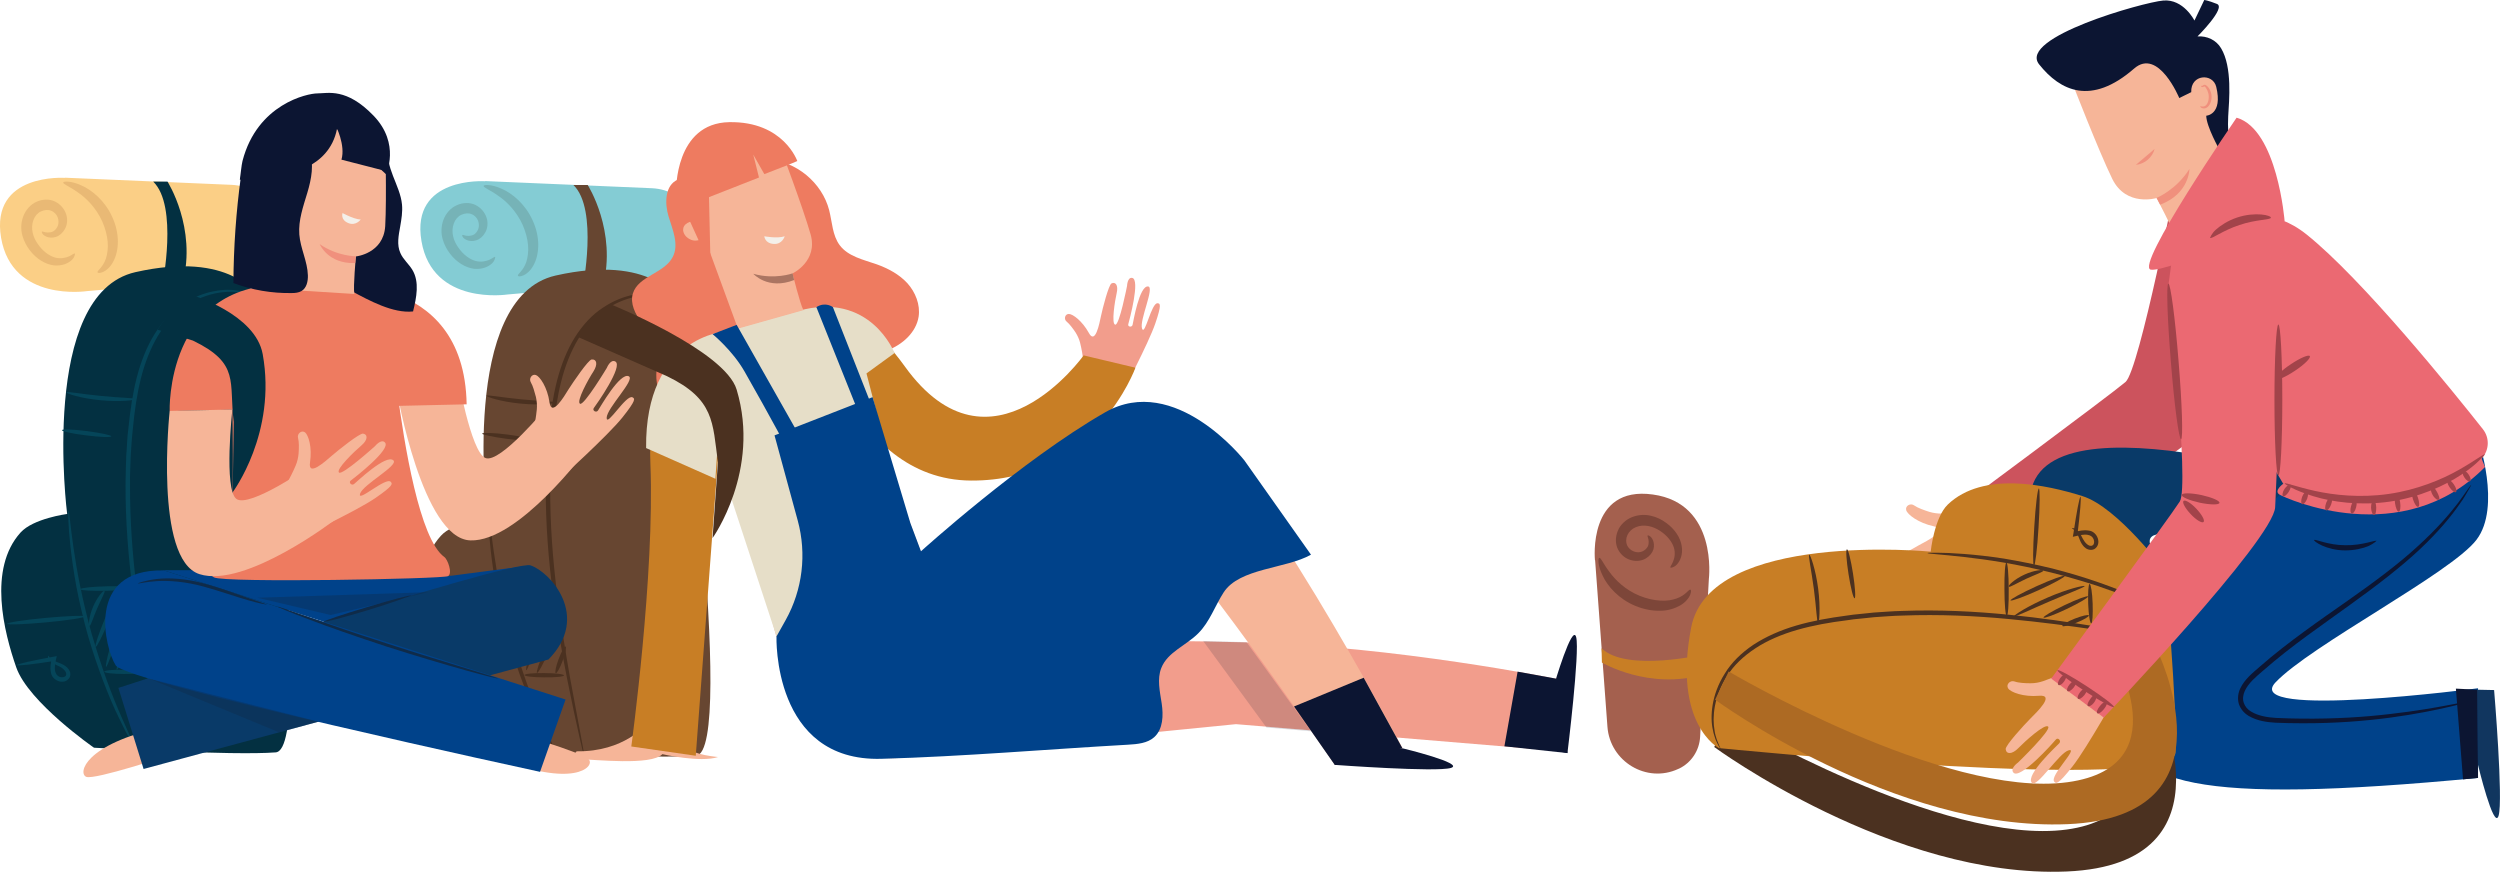<?xml version="1.0" encoding="UTF-8"?>
<svg id="_圖層_2" data-name="圖層_2" xmlns="http://www.w3.org/2000/svg" viewBox="0 0 139.99 48.81">
  <defs>
    <style>
      .cls-1 {
        fill: #093a68;
      }

      .cls-2 {
        fill: #11365f;
      }

      .cls-3 {
        fill: #e9b975;
      }

      .cls-4 {
        fill: #f6b598;
      }

      .cls-5 {
        fill: #a4604e;
      }

      .cls-6 {
        fill: #ee7b60;
      }

      .cls-7 {
        fill: #e6dec8;
      }

      .cls-8 {
        fill: #bcb39d;
      }

      .cls-9 {
        fill: #f4f0ea;
      }

      .cls-10 {
        fill: #84ccd4;
      }

      .cls-11 {
        fill: #eb6972;
      }

      .cls-12, .cls-13 {
        fill: #0f2b49;
      }

      .cls-14 {
        fill: #76b3b7;
      }

      .cls-15 {
        fill: #fbcf86;
      }

      .cls-16 {
        fill: #054559;
      }

      .cls-17 {
        fill: #c87e25;
      }

      .cls-18, .cls-19 {
        fill: #0c1532;
      }

      .cls-20 {
        fill: #00428a;
      }

      .cls-21 {
        fill: #7d4639;
      }

      .cls-19 {
        opacity: .15;
      }

      .cls-22 {
        fill: #f29d8c;
      }

      .cls-23 {
        fill: #cc535d;
      }

      .cls-24 {
        fill: #ad6a23;
      }

      .cls-25 {
        fill: #f0907d;
      }

      .cls-26 {
        fill: #674631;
      }

      .cls-27 {
        fill: #ab7562;
      }

      .cls-13 {
        opacity: .36;
      }

      .cls-28 {
        fill: #a2434a;
      }

      .cls-29 {
        fill: #4b3120;
      }

      .cls-30 {
        fill: #033041;
      }
    </style>
  </defs>
  <g id="_圖層_1-2" data-name="圖層_1">
    <g>
      <path class="cls-22" d="M60.82,21.16l-.14-.73s-.01-.46-.2-1.24c-.05-.2-.14-.39-.25-.57-.14-.21-.34-.48-.49-.6-.19-.14-.11-.44.11-.44.22,0,.75.39,1.12,1.06.36.68.59-.51.68-.94.09-.43.43-1.75.59-1.83.23-.11.39.11.29.54-.1.43-.31,1.74-.08,1.77.23.04.66-2.17.66-2.17,0,0,.02-.49.28-.45.48.06-.15,2.37-.21,2.59-.05.15.2.2.24.04.04-.17.38-2.21.87-2.15.38.04-.5,1.9-.34,2.36.16.46.52-1.48.88-1.42.13.02.23.06-.14,1.14-.38,1.11-1.88,3.95-1.88,3.95l-2.01-.95"/>
      <g>
        <path class="cls-10" d="M27.17,10.15s-4.19-.29-3.57,3.35c.62,3.64,4.82,2.99,4.82,2.99l8.82-.77c.76-.07,1.43-.54,1.74-1.24,0-.02.02-.04.02-.05.77-1.8-.54-3.8-2.49-3.89l-9.34-.4Z"/>
        <g>
          <path class="cls-26" d="M28.78,42.05s-3.66-2.54-4.34-4.49c-.69-1.98-1.59-5.52.24-7.55.71-.79,2.61-1.04,2.61-1.04,0,0-1.58-12.31,3.82-13.54,5.4-1.22,6.81,1.34,6.81,1.34,0,0,3.36,25.36,1.05,25.55-2.32.19-10.17-.26-10.17-.26Z"/>
          <path class="cls-26" d="M32.62,16.15s.9-4.43-.51-5.79h.8s1.65,2.58.85,5.67l-1.36.44"/>
          <path class="cls-14" d="M27.73,14.39s.01.17-.17.35c-.18.18-.54.36-1.02.31-.47-.06-.97-.36-1.33-.83-.18-.23-.34-.52-.43-.85-.09-.33-.08-.71.05-1.06.13-.35.4-.67.75-.82.33-.15.73-.17,1.05-.01.32.16.53.44.62.72.09.29.05.6-.08.82-.12.22-.31.38-.51.44-.2.06-.37.04-.5-.01-.26-.1-.3-.27-.27-.29.03-.03.14.05.33.05.09,0,.21-.02.31-.07.1-.06.19-.17.25-.31.05-.14.05-.31-.01-.47-.06-.16-.2-.31-.37-.37-.16-.07-.38-.05-.57.04-.19.09-.34.26-.42.49-.17.46-.02.97.26,1.35.27.39.63.65.95.74.33.09.62.01.8-.07.18-.09.27-.18.31-.15Z"/>
          <path class="cls-29" d="M38.05,16.91s-.1-.03-.29-.12c-.09-.04-.21-.08-.35-.13-.14-.03-.31-.09-.5-.1-.38-.05-.85-.05-1.38.07-.53.12-1.11.35-1.67.74-.57.38-1.07.94-1.49,1.63-.41.69-.73,1.5-.95,2.38-.22.88-.36,1.83-.45,2.82-.03.25-.05.5-.07.75-.02.25-.03.51-.05.76-.01.51-.05,1.03-.04,1.56-.01,2.11.15,4.11.38,5.93.23,1.81.5,3.44.74,4.8.25,1.36.46,2.46.6,3.22.07.38.12.67.16.88.03.2.05.31.04.31,0,0-.04-.1-.09-.3-.05-.21-.12-.5-.2-.87-.17-.76-.41-1.85-.68-3.21-.27-1.36-.56-2.99-.8-4.81-.24-1.82-.41-3.84-.4-5.96,0-.53.03-1.05.04-1.57.02-.26.04-.51.05-.77.01-.25.04-.51.07-.75.1-.99.24-1.95.47-2.85.23-.89.56-1.72,1-2.43.44-.7.98-1.28,1.57-1.66.58-.39,1.19-.63,1.74-.73.55-.11,1.04-.1,1.42-.03.19.03.36.09.5.13.14.06.26.1.35.15.18.1.27.16.27.17Z"/>
          <path class="cls-29" d="M31.18,42.2s-.12-.16-.3-.47c-.18-.31-.42-.77-.69-1.34-.28-.57-.58-1.27-.88-2.06-.3-.79-.6-1.67-.87-2.6-.26-.94-.47-1.84-.63-2.67-.15-.83-.26-1.58-.33-2.22-.07-.63-.11-1.15-.12-1.51-.01-.36-.01-.55,0-.55.02,0,.05.19.09.55.04.35.1.86.19,1.49.09.63.21,1.37.38,2.2.17.82.38,1.72.64,2.65.27.93.56,1.8.84,2.59.29.79.57,1.49.83,2.07.25.58.47,1.05.62,1.37.15.32.23.5.21.51Z"/>
          <path class="cls-29" d="M28.27,34.71c0,.07-.96.22-2.16.33-1.2.11-2.18.15-2.18.08,0-.07.96-.22,2.16-.33,1.2-.11,2.18-.15,2.18-.08Z"/>
          <path class="cls-29" d="M26.23,36.9s.04.08.14.17c.1.09.28.17.52.25.13.05.27.12.39.23.06.06.12.13.16.23.04.1.04.22-.01.33-.27.47-.99.2-1.05-.28-.06-.29,0-.56.06-.78l.14.14c-1.2.19-2.09.29-2.1.23,0-.06.86-.25,2.06-.47l.17-.03-.04.17c-.05.22-.1.46-.05.68.04.17.13.28.27.32.14.04.29,0,.33-.08.05-.1,0-.22-.09-.31-.09-.1-.2-.17-.31-.22-.23-.1-.43-.22-.53-.35-.09-.13-.08-.23-.06-.23Z"/>
          <path class="cls-29" d="M29.76,24.62c0,.07-.63.05-1.4-.05-.76-.1-1.37-.23-1.36-.29s.63-.05,1.4.05c.76.1,1.37.23,1.36.29Z"/>
          <path class="cls-29" d="M31.11,22.54c0,.06-.88.17-1.96.06-1.09-.1-1.93-.38-1.91-.44.02-.07.87.1,1.94.2,1.06.11,1.93.11,1.94.18Z"/>
          <path class="cls-29" d="M28.03,33.18c0-.07.67-.14,1.5-.16.83-.02,1.5.02,1.5.08,0,.07-.67.14-1.5.16-.83.02-1.5-.02-1.5-.08Z"/>
          <path class="cls-29" d="M31.58,37.82c0,.07-.5.12-1.11.11-.61,0-1.11-.06-1.1-.13,0-.07.5-.12,1.11-.11.61,0,1.1.06,1.1.13Z"/>
          <path class="cls-29" d="M31.67,36.2c.06.02,0,.38-.16.79-.15.41-.33.73-.39.71-.06-.02,0-.38.16-.79.15-.41.33-.73.39-.71Z"/>
          <path class="cls-29" d="M31.17,35.16c.06.03-.13.62-.44,1.31-.3.7-.6,1.24-.66,1.21-.06-.03.13-.62.44-1.31.3-.7.6-1.24.66-1.21Z"/>
          <path class="cls-29" d="M31.04,33.52c.06.03-.34.91-.77,2.01-.43,1.1-.73,2.01-.8,2-.06-.02.13-.97.57-2.09.44-1.12.94-1.95,1-1.92Z"/>
          <path class="cls-29" d="M30.15,33.35c.06.03-.17.74-.52,1.58-.35.85-.69,1.52-.75,1.49-.06-.03.17-.74.52-1.59.35-.85.69-1.52.75-1.49Z"/>
          <path class="cls-29" d="M29.38,33.28c.06.04-.18.45-.41.98-.23.53-.36.99-.43.98-.06,0-.04-.51.2-1.07.24-.56.58-.93.63-.89Z"/>
        </g>
        <path class="cls-14" d="M29,15.44c-.04-.09.3-.26.47-.77.08-.25.13-.58.1-.93-.03-.36-.13-.75-.3-1.14-.35-.78-.92-1.34-1.39-1.65-.46-.33-.82-.45-.8-.54,0-.07.42-.11,1.01.16.59.25,1.33.86,1.74,1.78.21.46.31.93.31,1.37,0,.44-.1.84-.27,1.14-.16.3-.39.49-.56.56-.18.08-.29.06-.3.03Z"/>
      </g>
      <path class="cls-4" d="M36.19,40.55s-1.23,1.56-3.9,1.52c0,0-.45.45.25.45s3.94.37,4.55-.29c0,0,2.13.49,3.12.16,0,0-1.39-.12-1.64-.49-.25-.37,0-1.8,0-1.8l-1.27-.82-1.11,1.27Z"/>
      <path class="cls-6" d="M37.95,10.06c-.72.31-.74,1.32-.51,2.07.23.75.59,1.57.23,2.26-.47.92-1.93,1.06-2.23,2.04-.17.56.13,1.16.48,1.63.35.47.77.93.88,1.51.09.46-.04.94-.05,1.41-.02,1.17.75,2.29,1.82,2.75,1.07.46,2.38.27,3.31-.43.98-.73,1.54-1.93,2.57-2.58.76-.48,1.69-.61,2.58-.68.9-.07,1.82-.1,2.66-.42.84-.32,1.61-1,1.75-1.89.1-.67-.18-1.37-.63-1.87-.46-.5-1.08-.83-1.72-1.06-.75-.26-1.6-.44-2.07-1.07-.41-.55-.42-1.29-.59-1.96-.4-1.55-1.86-2.75-3.46-2.85"/>
      <polygon class="cls-4" points="43.48 35.68 42.2 30.82 50.1 26.98 51.67 31.18 43.48 35.68"/>
      <path class="cls-17" d="M45.47,17.42s2.19-1.08,5.19,3.09c4.81,6.7,10.02-.61,10.02-.61l2.9.69s-2.28,6.36-9.21,6.32c-6.93-.04-8.89-9.49-8.89-9.49Z"/>
      <path class="cls-17" d="M39.45,19.04s-3.28.74-3.03,6.94c.25,6.19-1.07,15.82-1.07,15.82l3.61.52,1.41-18.86-.92-4.41Z"/>
      <path class="cls-7" d="M36.18,25.09l3.88,1.72.09-1.34,3.44,10.49,6.5-8.99-1.57-6.06,1.57-1.14s-1.35-3.5-5.39-2.36l-4.04,1.14s-4.55.26-4.48,6.54Z"/>
      <path class="cls-18" d="M87.03,38.34s1.02-3.48,1.23-2.66c.21.82-.49,6.49-.49,6.49l-1.02-.22.28-3.61Z"/>
      <path class="cls-4" d="M44.99,17.37c-.2-.37-.61-2.06-.61-2.06,0,0,1.44-.68,1.01-2.19-.43-1.51-1.71-4.9-1.71-4.9l-3.19-.38-1.87,3.19,2.7,7.37,3.66-1.03Z"/>
      <path class="cls-9" d="M42.8,13.23s.72.14,1.14,0c0,0-.13.46-.61.43-.5-.03-.53-.42-.53-.42Z"/>
      <path class="cls-27" d="M44.37,15.31s-.99.36-2.19.02c0,0,.82.93,2.29.35l-.09-.38Z"/>
      <path class="cls-4" d="M39.13,12.38c-.17,0-.35,0-.52.05-.16.06-.32.18-.35.36-.03.13.02.26.09.37.12.17.32.29.52.31.21.02.42-.06.57-.21"/>
      <path class="cls-22" d="M54.6,36.85c3.23-.94,8.11-1.07,15.2-.88,8.34.21,17.37,2.05,17.37,2.05l-.28,4-17.68-1.47-19.12,1.89,4.51-5.59Z"/>
      <path class="cls-4" d="M47.68,34.69s14.26-13.84,18.22-11.54c3.96,2.3,12.64,18.75,12.64,18.75l-3.79.93s-9.13-13.29-10.27-13.32c-1.14-.03-12.44,12.67-13.77,12.89-2.59.43-8.97-1.34-3.02-7.71Z"/>
      <path class="cls-18" d="M78.53,41.9s3.52.85,2.72,1.1c-.81.25-6.51-.17-6.51-.17l.17-1.03,3.62.11Z"/>
      <polygon class="cls-19" points="57.68 35.96 54.65 42.01 51.01 42.4 57.68 35.96"/>
      <polygon class="cls-19" points="73.41 40.95 70.92 40.74 67.37 35.89 69.8 35.96 73.41 40.95"/>
      <path class="cls-6" d="M44.64,9.02c-.07.05-1.84.73-1.84.73l-.62-1.09.32,1.28-2.8,1.1.09,3.89-1.93-4.24s-.08-3.8,2.98-3.85c3.05-.05,3.81,2.19,3.81,2.19Z"/>
      <path class="cls-20" d="M49.36,42.49c4.61-.13,9.21-.53,13.81-.79.52-.03,1.08-.08,1.46-.42.5-.45.52-1.22.42-1.89-.1-.67-.27-1.37-.02-1.99.35-.89,1.4-1.26,2.07-1.94.64-.64.93-1.53,1.42-2.29.89-1.37,3.47-1.31,4.89-2.11l-3.73-5.28s-3.88-4.94-7.8-2.69c-4.69,2.69-10.31,7.78-10.31,7.78l-.59-1.57-2.12-7.06-5.49,2.14,1.3,4.77c.51,1.87.27,3.87-.67,5.56l-.52.93s-.24,7.03,5.88,6.85Z"/>
      <path class="cls-20" d="M39.9,18.71s1.11.9,1.79,2.09c1.45,2.54,2.57,4.66,2.57,4.66l.77-.59-3.78-6.68-1.35.52Z"/>
      <path class="cls-20" d="M45.71,17.19l2.46,6.15.71-.44-2.24-5.7s-.41-.33-.93,0Z"/>
      <path class="cls-29" d="M41.25,21.82c-.65-2.19-7.03-4.77-7.03-4.77-.82.43-1.4,1.08-1.88,1.81l5,2.2c2.67,1.29,2.56,2.59,2.86,4.83l-.3,4.24s2.71-3.78,1.35-8.31Z"/>
      <polygon class="cls-18" points="72.46 39.56 74.74 42.83 78.53 41.9 76.36 37.95 72.46 39.56"/>
      <polygon class="cls-18" points="87.18 38.01 84.98 37.61 84.24 41.79 87.77 42.17 87.18 38.01"/>
    </g>
    <g>
      <g>
        <path class="cls-15" d="M3.63,9.96S-.55,9.67.06,13.31c.62,3.64,4.82,2.99,4.82,2.99l8.82-.77c.76-.07,1.43-.54,1.74-1.24,0-.02.02-.04.02-.05.77-1.8-.54-3.8-2.49-3.89l-9.34-.4Z"/>
        <path class="cls-30" d="M5.25,41.86s-3.66-2.54-4.34-4.49c-.69-1.98-1.59-5.52.24-7.55.71-.79,2.61-1.04,2.61-1.04,0,0-1.58-12.31,3.82-13.54,5.4-1.22,6.81,1.34,6.81,1.34,0,0,3.36,25.36,1.05,25.55-2.32.19-10.17-.26-10.17-.26Z"/>
        <path class="cls-30" d="M9.09,15.96s.9-4.43-.51-5.79h.8s1.65,2.58.85,5.67l-1.36.44"/>
        <path class="cls-3" d="M4.2,14.2s.01.17-.17.35c-.18.18-.54.36-1.02.31-.47-.06-.97-.36-1.33-.83-.18-.23-.34-.52-.43-.85-.09-.33-.08-.71.05-1.06.13-.35.4-.67.74-.82.33-.15.73-.17,1.05-.01.32.16.53.44.62.72.09.29.05.6-.08.82-.12.22-.31.38-.51.44-.2.06-.37.04-.5-.01-.26-.1-.3-.27-.27-.29.03-.03.14.05.33.05.09,0,.21-.01.31-.07.1-.06.19-.17.25-.31.05-.14.05-.31-.01-.47-.06-.16-.2-.31-.37-.37-.16-.07-.38-.05-.57.04-.19.09-.34.26-.42.49-.17.46-.02.97.26,1.35.27.39.63.65.95.74.32.09.62.01.8-.07.18-.09.27-.18.31-.15Z"/>
        <path class="cls-16" d="M14.52,16.72s-.1-.03-.29-.12c-.09-.04-.21-.08-.35-.13-.14-.03-.31-.09-.5-.1-.38-.05-.85-.05-1.38.07-.53.12-1.11.35-1.67.74-.57.38-1.07.94-1.49,1.63-.41.69-.73,1.5-.95,2.38-.22.88-.36,1.83-.45,2.82-.03.25-.05.5-.07.75-.02.25-.03.51-.05.76-.01.51-.05,1.03-.04,1.56-.01,2.11.15,4.11.38,5.93.22,1.81.5,3.44.74,4.8.25,1.36.46,2.46.6,3.22.07.38.12.67.16.88.03.2.05.31.04.31,0,0-.04-.1-.09-.3-.05-.21-.12-.5-.2-.87-.17-.76-.41-1.85-.68-3.21-.27-1.36-.56-2.99-.8-4.81-.24-1.82-.41-3.84-.4-5.96,0-.53.03-1.05.04-1.57.02-.26.04-.51.05-.77.01-.25.04-.5.07-.75.1-.99.24-1.95.47-2.85.23-.89.56-1.72,1-2.43.44-.7.98-1.28,1.57-1.66.59-.39,1.19-.63,1.74-.73.55-.11,1.04-.1,1.42-.03.19.03.36.09.5.13.14.06.26.1.35.15.18.1.27.16.27.17Z"/>
        <path class="cls-16" d="M7.65,42.01s-.12-.16-.3-.47c-.18-.31-.42-.77-.69-1.34-.28-.57-.58-1.27-.88-2.06-.3-.79-.6-1.67-.87-2.6-.26-.94-.47-1.84-.63-2.67-.15-.83-.26-1.58-.33-2.22-.07-.63-.11-1.15-.12-1.51-.01-.36-.01-.55,0-.55.02,0,.05.19.09.55.04.35.1.86.19,1.49.09.63.21,1.37.38,2.2.17.82.38,1.72.64,2.65.27.93.56,1.8.84,2.59.29.79.57,1.49.83,2.07.25.58.47,1.05.62,1.37.15.32.23.5.21.51Z"/>
        <path class="cls-16" d="M4.74,34.52c0,.07-.96.22-2.16.33-1.2.11-2.18.15-2.18.08,0-.07.96-.22,2.16-.33,1.2-.11,2.18-.15,2.18-.08Z"/>
        <path class="cls-16" d="M2.7,36.71s.04.08.14.17c.1.09.28.17.52.26.13.05.27.12.39.23.06.06.12.13.16.23.04.1.04.22-.01.33-.27.47-.99.2-1.05-.28-.06-.29,0-.56.06-.78l.14.14c-1.2.19-2.09.29-2.1.23,0-.06.86-.25,2.06-.47l.17-.03-.04.17c-.05.22-.1.46-.05.68.04.17.13.27.27.32.14.04.29,0,.33-.08.05-.1,0-.22-.09-.31-.09-.1-.2-.17-.31-.22-.23-.1-.43-.22-.53-.35-.09-.13-.08-.23-.06-.23Z"/>
        <path class="cls-16" d="M6.23,24.43c0,.07-.63.05-1.4-.05-.76-.09-1.37-.23-1.36-.29,0-.07.63-.05,1.4.05.76.1,1.37.23,1.36.29Z"/>
        <path class="cls-16" d="M7.58,22.35c0,.06-.88.17-1.96.06-1.09-.1-1.93-.38-1.91-.44.02-.07.87.1,1.94.2,1.06.11,1.93.11,1.94.18Z"/>
        <path class="cls-16" d="M4.5,32.99c0-.07.67-.14,1.5-.16.83-.02,1.5.02,1.5.09,0,.07-.67.14-1.5.16-.83.02-1.5-.02-1.5-.08Z"/>
        <path class="cls-16" d="M8.05,37.63c0,.07-.5.12-1.11.11-.61,0-1.11-.06-1.1-.13,0-.07.5-.12,1.11-.11.61,0,1.1.06,1.1.13Z"/>
        <path class="cls-16" d="M8.13,36.01c.06.02,0,.38-.16.79-.15.41-.33.73-.39.71-.06-.02,0-.38.16-.79.15-.41.33-.73.39-.71Z"/>
        <path class="cls-16" d="M7.64,34.97c.06.03-.13.62-.44,1.31-.3.7-.6,1.24-.66,1.22-.06-.03.13-.62.44-1.31.3-.7.6-1.24.66-1.21Z"/>
        <path class="cls-16" d="M7.51,33.33c.06.03-.34.91-.77,2.01-.43,1.1-.73,2.01-.8,2-.06-.02.13-.97.57-2.09.44-1.12.94-1.95,1-1.92Z"/>
        <path class="cls-16" d="M6.62,33.16c.06.03-.17.74-.52,1.58-.35.85-.69,1.52-.75,1.49-.06-.03.17-.74.52-1.58.35-.85.69-1.52.75-1.49Z"/>
        <path class="cls-16" d="M5.85,33.09c.06.04-.18.45-.41.98-.23.53-.36.99-.43.98-.06,0-.04-.51.2-1.07.24-.56.58-.93.63-.89Z"/>
        <path class="cls-3" d="M5.46,15.25c-.04-.09.3-.26.47-.77.08-.25.13-.58.1-.93-.03-.36-.13-.75-.3-1.14-.35-.78-.92-1.34-1.39-1.65-.46-.33-.82-.45-.8-.54,0-.07.42-.11,1.01.16.59.25,1.33.86,1.74,1.78.21.46.31.93.31,1.37,0,.44-.1.84-.27,1.14-.16.3-.39.49-.56.56-.18.08-.29.06-.3.03Z"/>
      </g>
      <g>
        <path class="cls-4" d="M9.56,42.27s-4.26,1.42-4.73,1.23c-.47-.19-.12-1.81,4.25-2.78l.48,1.55Z"/>
        <path class="cls-4" d="M28.38,40.91s4.32,1.22,4.61,1.64c.29.42-.92,1.57-5.08-.09l.47-1.55Z"/>
        <path class="cls-4" d="M22.23,21.93s1.42,8.24,4.11,8.33c2.69.09,6.49-5.04,6.49-5.04l-2.21-2.43s-2.6,3.17-3.43,2.86c-.83-.31-1.59-4.75-1.59-4.75l-3.36,1.04Z"/>
        <polygon class="cls-20" points="9.15 31.93 12.55 31.93 25.09 32.26 29.71 31.66 19.7 35.32 9.15 31.93"/>
        <path class="cls-1" d="M30.71,36.93l-22.67,6.13-1.41-4.54s22-7.21,23.08-6.86c1.08.35,3.39,2.85,1,5.27Z"/>
        <path class="cls-6" d="M9.5,23.02s-.24-7.1,6.41-7.08l2.24.03s7.85-.96,7.98,6.67l-16.63.38Z"/>
        <path class="cls-6" d="M12.99,21.48s.16,7.66-.11,8.78c-.27,1.12-1.49,1.75-.9,2.07.58.32,12.84.09,13.11-.07.27-.16-.03-.95-.21-1.07-1.38-.99-2.25-6.31-2.64-9.34l-9.25-.37Z"/>
        <path class="cls-20" d="M9.15,31.93l22.52,7.24-1.43,4.05s-23.14-5-23.76-5.96c-.61-.96-1.71-5.39,2.66-5.32Z"/>
        <path class="cls-4" d="M9.5,23.02s-.89,8.31,1.67,9.13c2.56.82,7.62-3.07,7.62-3.07l-1.46-2.95s-3.37,2.33-4.09,1.81c-.72-.53-.23-5.01-.23-5.01l-3.51.08Z"/>
        <path class="cls-4" d="M29.68,25.09l.13-.81s.16-.48.25-1.36c.02-.23,0-.46-.05-.69-.07-.27-.17-.63-.28-.81-.14-.22.06-.5.28-.42.22.08.64.68.76,1.53.12.84.81-.31,1.06-.72.26-.41,1.11-1.66,1.3-1.68.28-.03.36.26.1.67-.27.41-.98,1.69-.75,1.81.22.12,1.5-2.01,1.5-2.01,0,0,.2-.5.47-.36.48.24-1.05,2.41-1.2,2.61-.1.14.14.29.24.13.11-.16,1.23-2.15,1.72-1.91.38.19-1.24,1.79-1.24,2.33,0,.54,1.1-1.34,1.45-1.15.13.07.22.14-.57,1.13-.81,1.01-3.45,3.4-3.45,3.4l-1.74-1.74"/>
        <path class="cls-4" d="M15.55,28.03l.37-.74s.29-.41.64-1.23c.09-.21.14-.44.16-.67.02-.28.03-.65-.03-.86-.07-.25.2-.46.39-.32.19.15.41.84.28,1.68-.13.84.86-.06,1.23-.38.37-.32,1.55-1.26,1.74-1.23.28.05.27.36-.1.67-.38.32-1.43,1.33-1.25,1.51.18.18,2.02-1.48,2.02-1.48,0,0,.34-.42.55-.21.39.37-1.71,1.99-1.91,2.14-.14.1.05.31.19.19.15-.12,1.8-1.7,2.2-1.32.3.29-1.71,1.35-1.87,1.87-.16.52,1.45-.96,1.72-.67.1.11.17.2-.88.92-1.07.73-4.29,2.24-4.29,2.24l-1.15-2.18"/>
        <g>
          <path class="cls-18" d="M21.77,8.28c-.03-.15-1.46,0-1.46,0l-.62,8.02c.99.53,2.32,1.26,3.44,1.14.19-.78.37-1.65-.04-2.33-.2-.33-.52-.59-.67-.94-.21-.46-.1-.99-.01-1.49.07-.41.14-.82.1-1.23-.1-1.08-1-2.13-.73-3.18"/>
          <path class="cls-4" d="M19.84,16.45c-.07-.4.09-2.09.09-2.09,0,0,1.54-.16,1.64-1.69.09-1.53,0-5.06,0-5.06l-2.81-1.37-3.09,2.34.47,7.65,3.7.23Z"/>
          <path class="cls-18" d="M15.9,9.75s2.52-.24,2.97-2.53l2.74,2.53s.83-1.69-.69-3.27c-1.52-1.58-2.56-1.25-3.15-1.25-.55,0-3.36.59-4.19,3.78-.06.23-.11.8-.15,1.06l2.47-.33Z"/>
          <path class="cls-9" d="M19.18,11.94c-.21-.14.59.35,1.02.35,0,0-.27.38-.7.2-.45-.19-.32-.55-.32-.55Z"/>
          <path class="cls-25" d="M19.93,14.35s-1.03.01-2.03-.68c0,0,.46,1.12,1.99,1.06l.03-.38Z"/>
          <path class="cls-18" d="M18.8,7.04s.56,1.08.32,1.9l2.45.63s.56-3.11-2.77-2.53Z"/>
          <path class="cls-18" d="M13.49,9.88c-.27,1.98-.41,3.97-.42,5.97,1.04.39,2.15.58,3.27.56.19,0,.38-.02.54-.11.29-.17.37-.55.36-.88-.02-.78-.42-1.51-.48-2.29-.06-.8.22-1.57.45-2.34s.39-1.6.11-2.35l-3.83,1.44Z"/>
        </g>
        <path class="cls-12" d="M27.9,38s-.18-.03-.5-.11c-.32-.08-.78-.2-1.35-.36-1.14-.32-2.7-.78-4.42-1.33-1.71-.56-3.25-1.1-4.35-1.52-.55-.21-1-.38-1.3-.51-.3-.13-.47-.2-.47-.21,0-.01.18.04.49.15.32.11.77.27,1.32.46,1.11.39,2.65.92,4.37,1.47,1.71.56,3.27,1.03,4.4,1.38.56.17,1.01.31,1.33.41.31.1.49.16.48.17Z"/>
        <path class="cls-12" d="M23.02,33.35s-1.07.41-2.43.82c-1.36.41-2.47.7-2.48.65-.01-.05,1.07-.41,2.43-.82,1.36-.41,2.47-.7,2.48-.65Z"/>
        <path class="cls-12" d="M14.95,33.86s-.42-.06-1.06-.25c-.65-.18-1.53-.5-2.51-.77-.98-.27-1.91-.34-2.58-.3-.67.04-1.07.16-1.08.13,0-.01.09-.05.28-.1.18-.05.45-.11.79-.15.68-.08,1.63-.02,2.63.25,1,.27,1.87.61,2.5.82.64.22,1.03.35,1.03.37Z"/>
        <polygon class="cls-13" points="8.35 38 15.63 41.01 17.83 40.41 8.35 38"/>
        <polygon class="cls-13" points="14.4 33.47 18.51 34.44 23.99 33.16 14.4 33.47"/>
      </g>
      <path class="cls-30" d="M14.71,19.83c-.41-2.25-3.94-3.3-3.94-3.3-.82.43-1.48,1.2-1.95,1.93l1.98.61c2.67,1.29,2,2.32,2.29,4.56l-.06,3.93s2.48-3.31,1.68-7.73Z"/>
    </g>
    <g>
      <g>
        <path class="cls-4" d="M111.04,28.51l-.86.08s-.51.13-1.44.17c-.24,0-.48-.03-.71-.1-.28-.09-.65-.22-.83-.35-.22-.17-.53.02-.46.26.07.24.67.71,1.54.9.87.19-.38.82-.83,1.06-.45.24-1.81,1.04-1.85,1.24-.05.29.25.4.69.15.45-.25,1.83-.9,1.95-.66.11.24-2.2,1.43-2.2,1.43,0,0-.54.17-.41.46.22.52,2.59-.92,2.81-1.06.15-.1.29.16.12.26-.18.1-2.34,1.13-2.12,1.66.17.41,1.96-1.17,2.53-1.13.57.04-1.48,1.05-1.3,1.44.07.14.14.24,1.23-.52,1.12-.77,3.8-3.36,3.8-3.36l-1.7-1.94"/>
        <path class="cls-23" d="M121.93,9.73s-2.13,11-2.91,11.66c-.78.67-9.8,7.36-9.8,7.36l2.17,2.95s12.03-6.73,12.65-8.43c.62-1.7,4.2-10.69,4.2-10.69l-6.31-2.86Z"/>
        <path class="cls-8" d="M112.1,31.3c-.07.06-.66-.55-1.33-1.34-.67-.8-1.15-1.49-1.08-1.55.07-.06.66.54,1.33,1.34.67.8,1.15,1.49,1.08,1.55Z"/>
        <path class="cls-8" d="M111.79,30.9c.05.07-.06.24-.25.36-.19.13-.38.17-.43.1s.06-.24.25-.36c.19-.13.38-.17.43-.1Z"/>
        <path class="cls-8" d="M111.33,30.34c.07.05-.01.24-.19.4-.18.12-.36.15-.41.08-.05-.07.06-.23.23-.35.13-.13.3-.19.37-.13Z"/>
        <path class="cls-8" d="M110.96,29.84c.05.07-.05.23-.23.35-.18.12-.36.16-.41.08-.05-.07.05-.23.23-.35.18-.12.36-.16.41-.09Z"/>
        <path class="cls-8" d="M110.5,29.28c.05.07-.05.23-.22.34-.17.12-.35.15-.4.08-.05-.07.05-.23.22-.34.17-.12.35-.15.4-.08Z"/>
        <path class="cls-8" d="M110.05,28.78c.06.07-.02.22-.17.34-.15.12-.32.16-.37.09-.05-.07.02-.22.17-.34.15-.12.32-.16.37-.09Z"/>
      </g>
      <path class="cls-1" d="M113.78,27.31s-2.51,3.6,7.63,10.47l3.05-3.39s-5.56-4.03-3.71-4.46c1.85-.44,8.15,2.61,8.15,2.61l4.4-4.47s-18-6.22-19.53-.76Z"/>
      <path class="cls-20" d="M129.11,26.25s-10.64,10.22-10.31,13.93c.33,3.71,3.93,4.91,19.96,3.38v-5.02s-13.3,1.75-11.34-.33c1.96-2.07,9.83-6.12,11.25-7.98,1.42-1.85.09-5.66.09-5.66l-9.65,1.66Z"/>
      <g>
        <g>
          <path class="cls-4" d="M121.78,13.26c-.1-.46-1.02-2.17-1.02-2.17,0,0-1.7.51-2.48-1.07-.77-1.58-2.23-5.35-2.23-5.35l2.37-2.69,4.3,1.12,1.45,1.5.6,4.65.82,2.15-3.82,1.87Z"/>
          <path class="cls-25" d="M120.76,11.08s1.1-.44,1.84-1.62c0,0,0,1.39-1.64,2l-.2-.38Z"/>
        </g>
        <path class="cls-18" d="M119.5,3.84c-2.4,2.09-4.13,1.26-5.32-.24-1.19-1.5,5.82-3.47,6.95-3.57,1.14-.1,1.75,1.12,1.75,1.12l.55-1.15s.18.01.71.22c.53.21-1.09,1.82-1.09,1.82h0c.53-.04,1.05.2,1.32.66.64,1.06.45,2.93.4,3.81-.07,1.16.21,2.72.21,2.72-.07.55-.7-.85-.7-.85,0,0-.73-1.29-.74-1.9,0,0,.94-.05.56-1.62-.19-.78-1.44-.71-1.4.3l-.67.33s-1.17-2.84-2.53-1.65Z"/>
        <path class="cls-25" d="M123.22,5.94s.11.06.24,0c.13-.06.23-.28.22-.53,0-.12-.03-.24-.07-.33-.05-.1-.09-.18-.15-.23-.03-.02,0-.01-.01-.01,0,0-.03,0-.04.01-.03.01-.06.03-.1.03-.06,0-.05-.06-.05-.07,0-.01,0-.02.01-.02,0,0,.03.05.03.03.02-.02.04-.03.06-.04.01-.01.03-.02.06-.03.01,0,.03,0,.06,0,.03.01.02.01.04.02.09.05.17.15.22.25.06.12.1.25.1.4,0,.15-.03.28-.09.4-.06.12-.15.21-.25.24-.11.03-.19,0-.24-.03-.05-.03-.05-.07-.05-.07Z"/>
      </g>
      <path class="cls-11" d="M121.63,14.44s3.71-4.36,7.53-1.31c3.12,2.5,8.15,8.72,9.87,10.9.39.49.36,1.18-.06,1.64-1.29,1.4-4.6,3.75-11.12,1.42l-6.44-11.02.22-1.64Z"/>
      <path class="cls-11" d="M125.24,6.59s-5.75,8.37-4.8,8.51c.95.14,7.49-2.71,7.49-2.71,0,0-.4-5.14-2.69-5.8Z"/>
      <path class="cls-2" d="M138.75,42.8s.9,3.74,1.16,2.88c.27-.86-.25-7.04-.25-7.04l-.96-.02.04,4.18Z"/>
      <path class="cls-28" d="M123.76,13.31s.07-.23.33-.46c.26-.23.67-.5,1.18-.67.51-.17,1-.2,1.35-.17.35.03.55.12.54.18-.02.13-.83.09-1.76.41-.93.3-1.57.81-1.65.72Z"/>
      <path class="cls-11" d="M127.85,27.09s-.56.4-.2.61c.36.21,6.86,3.16,11.5-1.55l-.44-1.08-10.86,2.02Z"/>
      <path class="cls-28" d="M139.15,25.44s-.42.55-1.34,1.15c-.91.6-2.33,1.26-4,1.5-1.67.24-3.22.02-4.26-.3-1.05-.32-1.64-.68-1.61-.72.03-.06.65.19,1.69.42,1.04.23,2.52.4,4.12.17,1.6-.23,2.98-.81,3.9-1.33.93-.52,1.45-.94,1.5-.89Z"/>
      <path class="cls-28" d="M134.32,28.65c-.08.01-.17-.2-.21-.48-.04-.27,0-.5.08-.51.08-.01.17.2.21.48.04.27,0,.5-.08.51Z"/>
      <path class="cls-28" d="M135.41,28.38c-.08.03-.21-.16-.29-.41-.08-.25-.09-.47-.01-.5.08-.03.21.16.29.41.08.25.09.47.01.5Z"/>
      <path class="cls-28" d="M136.56,27.98c-.06.05-.24-.07-.35-.28-.12-.22-.12-.42-.04-.45.08-.03.2.12.3.31.1.19.16.37.1.42Z"/>
      <path class="cls-28" d="M137.52,27.56c-.07.04-.22-.08-.35-.27-.13-.19-.18-.39-.11-.43.07-.04.22.08.35.27.13.19.18.39.11.43Z"/>
      <path class="cls-28" d="M138.31,26.95c-.07.04-.21-.05-.31-.21-.11-.16-.14-.33-.07-.37.07-.04.21.05.31.21.11.16.14.33.07.37Z"/>
      <path class="cls-28" d="M132.95,28.84c-.08.01-.17-.17-.18-.4-.01-.24.07-.42.15-.42.08,0,.13.19.14.4,0,.22-.03.4-.11.41Z"/>
      <path class="cls-28" d="M131.69,28.75c-.08-.02-.1-.2-.04-.41.05-.2.16-.35.24-.33.08.02.1.2.04.41-.05.2-.16.35-.24.33Z"/>
      <path class="cls-28" d="M130.54,27.83c.07.03.07.22-.01.43-.08.21-.21.35-.28.32-.07-.03-.07-.22.01-.43.08-.21.21-.35.28-.32Z"/>
      <path class="cls-28" d="M129.19,27.52c.07.03.07.21,0,.41-.08.2-.2.33-.28.3-.07-.03-.07-.21,0-.41.08-.2.2-.33.28-.3Z"/>
      <path class="cls-28" d="M128.26,27.15c.06.05,0,.22-.1.39-.11.17-.24.28-.31.25-.07-.03-.05-.22.07-.41.12-.18.29-.28.35-.23Z"/>
      <path class="cls-18" d="M138.38,27.15s-.04.1-.15.28c-.11.18-.25.46-.49.78-.45.66-1.19,1.56-2.23,2.54-1.04.98-2.39,2.02-3.92,3.12-.76.55-1.57,1.12-2.39,1.72-.82.6-1.66,1.25-2.47,1.96-.41.35-.83.7-1.03,1.14-.1.22-.13.45-.06.66.07.21.22.39.42.5.4.24.9.32,1.38.35.49.02.97.04,1.44.04,1.87.02,3.56-.09,4.97-.26,1.41-.16,2.54-.36,3.32-.51.38-.07.68-.13.9-.18.21-.04.31-.06.32-.05,0,0-.1.04-.3.1-.2.06-.5.14-.89.23-.77.18-1.91.42-3.32.61-1.41.19-3.11.33-5,.32-.47,0-.96-.01-1.45-.03-.5-.03-1.03-.1-1.51-.38-.24-.14-.45-.37-.55-.66-.09-.29-.05-.61.07-.87.25-.53.7-.88,1.1-1.23.82-.72,1.67-1.37,2.49-1.97.83-.61,1.64-1.17,2.41-1.71,1.54-1.08,2.89-2.09,3.93-3.05,1.05-.95,1.8-1.82,2.28-2.45.47-.64.7-1.01.73-1Z"/>
      <path class="cls-18" d="M133.08,30.28s-.15.16-.46.3c-.31.13-.78.24-1.3.24-.52,0-.98-.13-1.29-.27-.31-.14-.47-.28-.45-.31.04-.08.77.29,1.75.29.97.02,1.72-.32,1.75-.24Z"/>
      <polygon class="cls-18" points="137.52 38.56 137.92 43.64 138.76 43.56 138.71 38.62 137.52 38.56"/>
      <path class="cls-25" d="M119.6,9.23c.49-.04.93-.42,1.05-.89"/>
      <g>
        <path class="cls-29" d="M96.75,40.25s12.08,7.14,18.98,6.2c6.63-.91,2.22-7.84,2.22-7.84l2.74.34s4.75,9.44-4.96,9.85c-9.7.41-19.74-6.97-19.74-6.97l.76-1.58Z"/>
        <g>
          <path class="cls-5" d="M89.31,31.36s-.42-4.18,3.24-3.67c3.66.5,3.14,4.73,3.14,4.73l-.49,8.84c-.04.76-.49,1.45-1.18,1.78-.02,0-.04.02-.05.02-1.77.82-3.82-.42-3.96-2.37l-.69-9.32Z"/>
          <path class="cls-17" d="M121.24,31.98s-2.65-3.58-4.63-4.2c-2-.63-5.56-1.42-7.54.47-.76.73-.96,2.64-.96,2.64,0,0-12.36-1.2-13.41,4.24-1.05,5.43,1.55,6.76,1.55,6.76,0,0,25.46,2.57,25.57.25.12-2.32-.58-10.16-.58-10.16Z"/>
          <path class="cls-17" d="M95.48,36.63s-4.4,1.04-5.8-.33l.02.8s2.63,1.56,5.69.67l.39-1.38"/>
          <path class="cls-21" d="M93.56,31.79s.17,0,.34-.18c.17-.18.35-.55.27-1.03-.07-.47-.39-.96-.87-1.3-.24-.18-.53-.33-.86-.4-.33-.08-.71-.06-1.06.08-.35.14-.66.43-.79.77-.14.34-.15.73.02,1.05.17.32.45.52.74.59.29.08.6.03.81-.1.22-.13.37-.32.43-.52.05-.2.02-.37-.03-.5-.11-.25-.28-.29-.3-.26-.03.03.05.14.06.32,0,.09,0,.21-.06.31-.06.1-.16.2-.3.26-.14.06-.31.06-.47,0-.16-.06-.31-.19-.38-.35-.07-.16-.07-.37.02-.57.09-.19.25-.35.47-.44.45-.19.97-.05,1.36.21.4.26.67.61.77.93.1.32.03.62-.05.8-.08.19-.17.28-.14.32Z"/>
          <path class="cls-29" d="M96.4,42.03s-.04-.1-.13-.28c-.04-.09-.08-.21-.14-.35-.04-.14-.1-.3-.12-.49-.07-.38-.08-.85.02-1.38.1-.53.32-1.12.69-1.69.36-.58.91-1.1,1.58-1.54.67-.44,1.47-.78,2.34-1.03.87-.25,1.82-.42,2.8-.54.25-.04.49-.07.75-.09.25-.03.5-.05.76-.08.51-.03,1.03-.08,1.56-.09,2.11-.08,4.12.02,5.94.19,1.82.17,3.45.39,4.82.59,1.36.21,2.47.38,3.24.5.38.06.67.1.88.13.2.03.31.04.31.03,0,0-.1-.03-.3-.08-.21-.04-.5-.1-.87-.18-.76-.14-1.86-.35-3.23-.58-1.37-.22-3-.47-4.83-.65-1.83-.18-3.85-.29-5.97-.21-.53.01-1.05.06-1.57.09-.26.03-.51.05-.77.08-.25.02-.5.05-.75.09-.99.13-1.95.3-2.83.56-.89.26-1.7.62-2.39,1.07-.69.46-1.25,1.02-1.61,1.62-.38.6-.59,1.21-.68,1.76-.09.55-.07,1.04.02,1.42.03.19.1.36.14.5.06.14.11.26.16.34.11.18.17.27.17.26Z"/>
          <path class="cls-29" d="M121.47,34.37s-.16-.11-.48-.28c-.31-.17-.78-.39-1.36-.65-.58-.26-1.29-.54-2.09-.82-.8-.28-1.69-.55-2.63-.79-.95-.23-1.86-.41-2.69-.55-.83-.13-1.59-.21-2.23-.26-.64-.05-1.15-.07-1.51-.07-.36,0-.55,0-.55.02,0,.02.2.04.55.07.35.03.87.08,1.5.15.63.07,1.38.17,2.21.31.83.14,1.73.33,2.67.56.94.24,1.82.5,2.62.76.79.27,1.5.53,2.09.77.59.24,1.06.43,1.39.58.33.14.51.21.52.19Z"/>
          <path class="cls-29" d="M113.89,31.7c.07,0,.19-.97.26-2.17.08-1.2.08-2.18.02-2.18-.07,0-.19.97-.26,2.17-.08,1.2-.08,2.18-.02,2.18Z"/>
          <path class="cls-29" d="M116.02,29.59s.08.04.17.13c.1.09.18.27.27.51.05.13.12.26.24.39.06.06.14.12.24.15.1.03.22.03.33-.02.46-.28.17-1-.31-1.04-.3-.05-.56.02-.78.08l.15.13c.15-1.21.22-2.1.17-2.1-.06,0-.22.87-.4,2.07l-.03.17.17-.04c.22-.05.46-.11.67-.07.17.03.28.12.33.26.05.14.02.29-.07.33-.1.06-.22.01-.32-.08-.1-.09-.17-.2-.23-.31-.11-.23-.23-.43-.37-.51-.14-.09-.23-.07-.23-.06Z"/>
          <path class="cls-29" d="M103.85,33.5c.07-.01.03-.63-.09-1.39-.12-.76-.27-1.37-.34-1.35-.07.01-.03.63.09,1.39.12.76.27,1.37.34,1.35Z"/>
          <path class="cls-29" d="M101.81,34.92c.06,0,.14-.88,0-1.96-.14-1.08-.44-1.92-.5-1.9-.07.02.12.87.26,1.93.14,1.06.17,1.93.24,1.93Z"/>
          <path class="cls-29" d="M112.35,31.5c-.07,0-.12.67-.11,1.5,0,.83.06,1.5.13,1.5.07,0,.12-.67.11-1.5,0-.83-.06-1.5-.13-1.5Z"/>
          <path class="cls-29" d="M117.1,34.91c.07,0,.1-.5.08-1.11-.02-.61-.1-1.1-.17-1.1-.07,0-.1.5-.08,1.11.02.61.1,1.1.17,1.1Z"/>
          <path class="cls-29" d="M115.48,35.05c.03.06.38-.02.79-.18.41-.16.72-.35.7-.41-.03-.06-.38.02-.79.18-.41.16-.72.35-.7.41Z"/>
          <path class="cls-29" d="M114.43,34.58c.03.06.61-.15,1.3-.48.69-.33,1.22-.64,1.19-.7-.03-.06-.61.15-1.3.48-.69.33-1.22.64-1.19.7Z"/>
          <path class="cls-29" d="M112.78,34.51c.03.06.9-.37,1.98-.83,1.09-.47,1.99-.8,1.97-.86-.02-.06-.97.16-2.07.64-1.1.47-1.92,1-1.89,1.06Z"/>
          <path class="cls-29" d="M112.58,33.62c.03.06.73-.19,1.57-.57.84-.38,1.49-.74,1.47-.8-.03-.06-.73.19-1.57.57-.84.38-1.49.74-1.47.8Z"/>
          <path class="cls-29" d="M112.49,32.85c.04.06.45-.2.97-.44.52-.24.98-.39.96-.46-.01-.06-.51-.03-1.07.23-.56.26-.91.61-.87.66Z"/>
          <path class="cls-21" d="M94.65,33.02c-.09-.03-.25.31-.76.49-.25.09-.57.15-.93.12-.36-.02-.76-.11-1.15-.27-.79-.32-1.36-.88-1.69-1.34-.35-.45-.47-.81-.57-.78-.07.01-.09.43.2,1.01.27.58.9,1.3,1.83,1.68.46.19.94.28,1.38.27.44,0,.83-.13,1.13-.3.29-.17.48-.41.55-.58.07-.18.06-.29.02-.3Z"/>
        </g>
        <path class="cls-24" d="M96.8,37.6s12.08,7.14,18.98,6.2c6.63-.91,2.22-7.84,2.22-7.84l2.74.34s4.75,9.44-4.96,9.85c-9.7.41-19.74-6.97-19.74-6.97l.76-1.58Z"/>
      </g>
      <g>
        <g>
          <path class="cls-4" d="M116.54,37.22l-.8.33s-.45.28-1.33.59c-.23.08-.47.12-.71.12-.29,0-.68-.02-.89-.1-.26-.09-.5.18-.36.39.14.21.85.49,1.74.41.89-.07-.12.9-.48,1.26-.36.36-1.43,1.53-1.4,1.73.03.29.35.31.71-.06.36-.37,1.49-1.4,1.67-1.2.18.2-1.69,2.01-1.69,2.01,0,0-.46.32-.26.56.36.43,2.21-1.64,2.38-1.85.12-.14.32.07.19.21-.14.15-1.9,1.77-1.54,2.21.28.34,1.53-1.69,2.08-1.82.55-.13-1.1,1.44-.82,1.76.1.12.2.19,1.02-.85.84-1.07,2.65-4.33,2.65-4.33l-2.19-1.36"/>
          <path class="cls-11" d="M121.41,16.08s1.2,11.14.65,12c-.55.87-7.2,9.92-7.2,9.92l2.94,2.18s9.51-9.97,9.6-11.78c.09-1.81.54-12.33.54-12.33h-6.54Z"/>
          <path class="cls-28" d="M123.39,29.23c-.09.08-.41-.11-.72-.44-.31-.33-.49-.66-.4-.74.09-.08.41.11.72.44.31.33.49.66.4.74Z"/>
          <path class="cls-28" d="M124.28,28.16c-.03.12-.52.11-1.1-.01-.58-.13-1.04-.32-1.01-.44.03-.12.52-.11,1.1.01.58.13,1.04.32,1.01.44Z"/>
          <path class="cls-28" d="M118.37,39.59c-.04.07-.79-.34-1.66-.91-.87-.57-1.54-1.08-1.5-1.15.04-.07.79.34,1.66.91.87.57,1.54,1.08,1.5,1.15Z"/>
          <path class="cls-28" d="M117.96,39.3c.06.05,0,.23-.15.41-.14.18-.31.28-.37.23-.06-.05,0-.23.15-.41.14-.18.31-.28.37-.23Z"/>
          <path class="cls-28" d="M117.35,38.89c.07.03.06.23-.07.42-.13.19-.31.28-.37.22-.06-.06.02-.22.13-.38.11-.16.23-.29.31-.26Z"/>
          <path class="cls-28" d="M116.85,38.53c.06.05,0,.22-.13.39-.14.17-.3.26-.36.21-.06-.05,0-.23.13-.39.13-.16.29-.26.36-.21Z"/>
          <path class="cls-28" d="M116.24,38.12c.06.05,0,.22-.12.38-.13.16-.28.25-.35.2-.06-.05-.01-.22.12-.38.13-.16.29-.25.35-.2Z"/>
          <path class="cls-28" d="M115.67,37.78c.07.05.03.21-.08.37-.11.16-.25.25-.32.21-.07-.05-.03-.21.08-.37.11-.16.25-.25.32-.21Z"/>
        </g>
        <path class="cls-28" d="M127.58,26.63c-.12,0-.22-1.89-.22-4.23,0-2.33.1-4.23.22-4.23.12,0,.22,1.89.22,4.23,0,2.33-.1,4.23-.22,4.23Z"/>
        <path class="cls-28" d="M129.34,19.94c.07.1-.3.47-.83.82-.52.35-1,.56-1.07.46-.07-.1.3-.47.83-.82.52-.35,1-.56,1.07-.46Z"/>
        <path class="cls-28" d="M121.42,15.88c.12-.01.38,1.93.57,4.34.2,2.41.26,4.37.14,4.38-.12,0-.38-1.93-.57-4.34-.2-2.41-.26-4.37-.14-4.38Z"/>
      </g>
    </g>
  </g>
</svg>